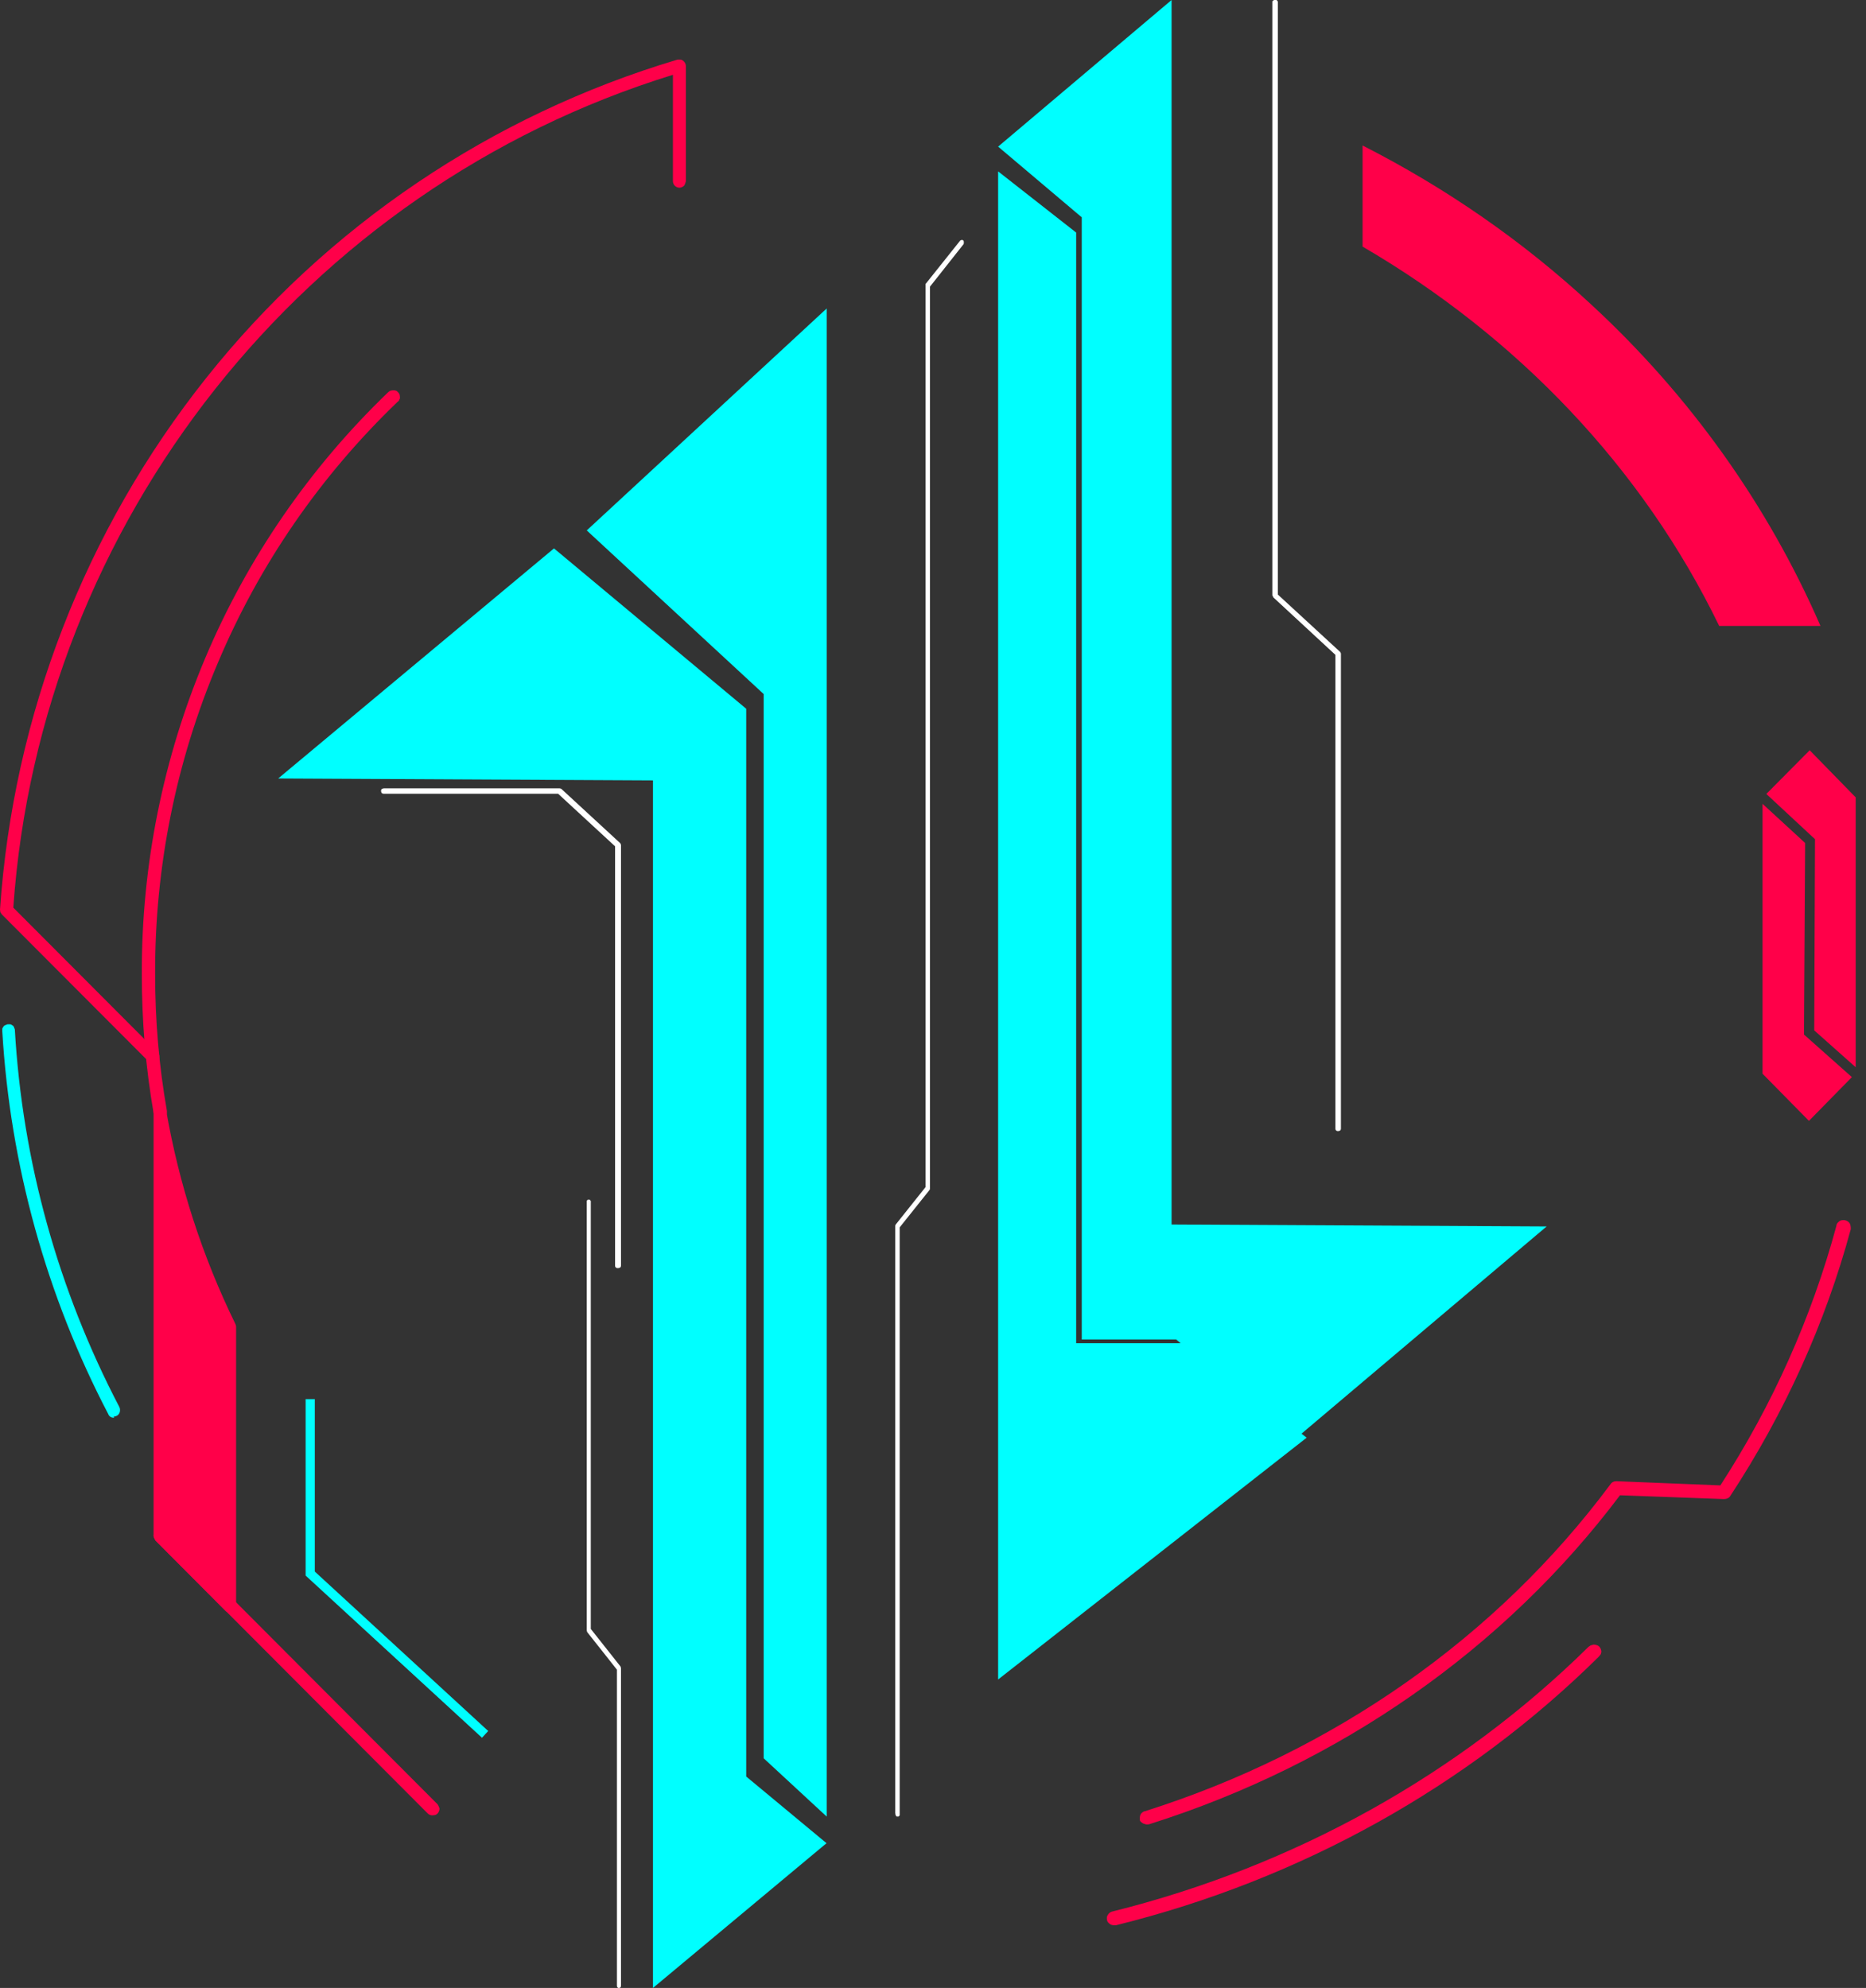 <svg width="61" height="65" viewBox="0 0 61 65" fill="none"
    xmlns="http://www.w3.org/2000/svg">
    <rect x="0" y="0" width="61" height="65" fill="#333333" stroke="none"/>
    <path d="M35.363 43.798L38.45 43.798L42.319 47.069L50.56 40.101L38.299 40.037L38.299 -6.14617e-07L32.629 4.794L35.363 7.106L35.363 43.798Z" fill="#00FFFF"/>
    <path d="M35.18 43.908L35.18 7.604L32.629 5.604L32.629 54.914L42.715 47.008L38.761 43.919L35.18 43.919L35.18 43.908Z" fill="#00FFFF"/>
    <path d="M27.025 60.272L24.394 58.087L24.394 23.174L18.11 17.931L9.094 25.454L21.346 25.517L21.346 65L27.013 60.272L27.025 60.272Z" fill="#00FFFF"/>
    <path d="M24.965 57.491L27.025 59.397L27.025 10.086L19.181 17.343L24.965 22.694L24.965 57.491Z" fill="#00FFFF"/>
    <path d="M41.594 19.482L41.594 0.083C41.594 0.083 41.594 0.063 41.594 0.052C41.594 0.052 41.594 0.031 41.616 0.021C41.616 0.021 41.639 0.01 41.65 -1.09536e-07C41.65 -1.09536e-07 41.672 -1.08406e-07 41.684 -1.07842e-07C41.695 -1.07277e-07 41.706 -1.06713e-07 41.718 -1.06148e-07C41.729 -1.05583e-07 41.74 -1.05019e-07 41.751 0.021C41.751 0.021 41.763 0.042 41.774 0.052C41.774 0.052 41.774 0.073 41.774 0.083L41.774 19.441L43.812 21.318C43.812 21.318 43.835 21.349 43.835 21.38L43.835 36.899C43.835 36.899 43.835 36.941 43.812 36.962C43.801 36.972 43.767 36.983 43.745 36.983C43.722 36.983 43.7 36.983 43.677 36.962C43.655 36.941 43.655 36.92 43.655 36.899L43.655 21.412L41.627 19.534C41.627 19.534 41.605 19.493 41.605 19.472L41.594 19.482Z" fill="white"/>
    <path d="M29.266 59.3L29.266 40.089C29.266 40.089 29.266 40.046 29.284 40.035L30.255 38.816L30.255 9.331C30.255 9.331 30.255 9.309 30.255 9.299C30.255 9.288 30.255 9.277 30.272 9.267L31.389 7.866C31.389 7.866 31.423 7.845 31.44 7.845C31.457 7.845 31.474 7.845 31.491 7.866C31.508 7.877 31.508 7.909 31.508 7.93C31.508 7.952 31.508 7.973 31.491 7.994L30.4 9.374L30.4 38.849C30.4 38.849 30.4 38.87 30.4 38.88C30.4 38.88 30.391 38.902 30.383 38.913L29.411 40.131L29.411 59.311C29.411 59.311 29.411 59.332 29.411 59.343C29.411 59.354 29.411 59.364 29.394 59.375C29.394 59.375 29.377 59.396 29.369 59.396C29.36 59.396 29.352 59.396 29.343 59.396C29.335 59.396 29.326 59.396 29.318 59.396C29.309 59.396 29.3 59.386 29.292 59.375C29.292 59.375 29.284 59.354 29.275 59.343C29.266 59.332 29.275 59.322 29.275 59.311L29.266 59.3Z" fill="white"/>
    <path d="M12.456 25.865C12.456 25.865 12.456 25.82 12.48 25.798C12.504 25.787 12.528 25.776 12.553 25.776L18.282 25.776C18.282 25.776 18.331 25.776 18.355 25.798L20.277 27.571C20.277 27.571 20.301 27.616 20.301 27.638L20.301 41.376C20.301 41.376 20.301 41.421 20.277 41.443C20.252 41.454 20.228 41.465 20.204 41.465C20.18 41.465 20.156 41.465 20.132 41.443C20.107 41.421 20.107 41.399 20.107 41.376L20.107 27.672L18.246 25.954L12.553 25.954C12.553 25.954 12.504 25.954 12.48 25.932C12.468 25.91 12.456 25.887 12.456 25.865Z" fill="white"/>
    <path d="M19.18 53.293L19.18 39.309C19.18 39.309 19.18 39.288 19.18 39.277C19.18 39.267 19.18 39.256 19.197 39.246C19.197 39.246 19.213 39.225 19.222 39.225C19.23 39.225 19.238 39.225 19.247 39.225C19.255 39.225 19.263 39.225 19.271 39.225C19.28 39.225 19.288 39.235 19.296 39.246C19.296 39.246 19.305 39.267 19.313 39.277C19.321 39.288 19.313 39.298 19.313 39.309L19.313 53.261L20.284 54.489C20.284 54.489 20.301 54.531 20.301 54.552L20.301 64.916C20.301 64.916 20.301 64.959 20.284 64.98C20.276 64.99 20.251 65.001 20.234 65.001C20.218 65.001 20.201 65.001 20.185 64.98C20.168 64.959 20.168 64.938 20.168 64.916L20.168 54.594L19.197 53.366C19.197 53.366 19.18 53.324 19.18 53.303L19.18 53.293Z" fill="white"/>
    <path d="M4.996 34.748C4.996 34.748 4.884 34.735 4.847 34.698L0.062 29.901C0.062 29.901 0.025 29.851 0.012 29.826C0.012 29.801 -0 29.764 -0 29.739C0.435 23.4 2.784 17.335 6.736 12.364C10.688 7.392 16.07 3.763 22.148 1.949C22.185 1.949 22.21 1.949 22.247 1.949C22.284 1.949 22.309 1.974 22.334 1.986C22.359 2.011 22.384 2.036 22.396 2.061C22.409 2.085 22.421 2.123 22.421 2.16L22.421 5.926C22.421 5.926 22.396 6.038 22.359 6.075C22.322 6.112 22.259 6.137 22.21 6.137C22.16 6.137 22.098 6.112 22.061 6.075C22.023 6.038 21.998 5.976 21.998 5.926L21.998 2.446C9.955 6.162 1.317 17.062 0.435 29.677L5.145 34.4C5.145 34.4 5.195 34.462 5.207 34.511C5.207 34.549 5.207 34.599 5.207 34.636C5.195 34.673 5.17 34.71 5.133 34.735C5.096 34.76 5.058 34.773 5.021 34.773L4.996 34.748Z" fill="#FF0049"/>
    <path d="M7.507 43.41L7.507 52.508L5.232 50.221L5.232 36.363C5.655 38.811 6.426 41.185 7.507 43.41Z" fill="#FF0049"/>
    <path d="M7.519 52.719C7.519 52.719 7.457 52.719 7.432 52.707C7.407 52.707 7.382 52.682 7.357 52.657L5.083 50.37C5.083 50.37 5.021 50.271 5.021 50.221L5.021 36.363C5.021 36.363 5.021 36.301 5.021 36.276C5.021 36.251 5.046 36.226 5.058 36.202C5.07 36.177 5.095 36.164 5.12 36.152C5.145 36.139 5.17 36.127 5.195 36.127C5.22 36.127 5.257 36.127 5.282 36.127C5.307 36.127 5.331 36.152 5.356 36.164C5.381 36.177 5.394 36.202 5.406 36.226C5.418 36.251 5.431 36.276 5.431 36.301C5.853 38.724 6.612 41.074 7.693 43.286C7.705 43.311 7.718 43.348 7.718 43.385L7.718 52.483C7.718 52.483 7.693 52.595 7.656 52.632C7.618 52.669 7.556 52.694 7.506 52.694L7.519 52.719ZM7.308 43.46C6.512 41.832 5.891 40.141 5.456 38.389L5.456 50.134L7.308 51.998L7.308 43.46Z" fill="#FF0049"/>
    <path d="M5.096 36.525C5.096 36.525 5.034 36.45 5.022 36.401C4.761 34.897 4.636 33.381 4.636 31.852C4.624 28.297 5.332 24.78 6.712 21.511C8.091 18.243 10.13 15.285 12.69 12.824C12.715 12.799 12.74 12.787 12.764 12.774C12.789 12.774 12.814 12.762 12.851 12.762C12.889 12.762 12.914 12.762 12.938 12.774C12.963 12.774 12.988 12.799 13.013 12.824C13.038 12.849 13.05 12.874 13.063 12.898C13.063 12.923 13.075 12.948 13.075 12.985C13.075 13.01 13.075 13.048 13.05 13.072C13.05 13.097 13.025 13.122 13.001 13.135C10.478 15.558 8.477 18.454 7.122 21.673C5.755 24.892 5.059 28.36 5.071 31.852C5.071 33.356 5.196 34.847 5.457 36.326C5.457 36.376 5.457 36.438 5.419 36.488C5.382 36.538 5.332 36.562 5.282 36.575L5.245 36.575C5.245 36.575 5.146 36.55 5.109 36.525L5.096 36.525Z" fill="#FF0049"/>
    <path d="M14.056 59.344C14.056 59.344 14.007 59.319 13.982 59.294L5.083 50.37C5.083 50.37 5.021 50.271 5.021 50.221C5.021 50.171 5.046 50.109 5.083 50.072C5.108 50.047 5.12 50.035 5.158 50.022C5.183 50.022 5.207 50.01 5.245 50.01C5.282 50.01 5.294 50.01 5.332 50.022C5.356 50.022 5.381 50.047 5.406 50.072L14.305 58.996C14.305 58.996 14.367 59.095 14.367 59.145C14.367 59.194 14.342 59.257 14.305 59.294C14.28 59.319 14.268 59.331 14.23 59.344C14.206 59.344 14.181 59.356 14.143 59.356C14.119 59.356 14.094 59.356 14.056 59.344Z" fill="#FF0049"/>
    <path d="M3.729 46.356C3.729 46.356 3.655 46.356 3.617 46.331C3.58 46.306 3.555 46.281 3.543 46.244C1.517 42.366 0.336 38.103 0.075 33.728C0.075 33.703 0.075 33.666 0.075 33.641C0.075 33.617 0.1 33.592 0.113 33.567C0.125 33.542 0.15 33.529 0.175 33.517C0.2 33.517 0.224 33.492 0.249 33.492C0.274 33.492 0.311 33.492 0.336 33.492C0.361 33.492 0.386 33.517 0.411 33.529C0.436 33.542 0.448 33.567 0.461 33.592C0.461 33.617 0.485 33.641 0.485 33.666C0.734 37.979 1.902 42.18 3.903 46.008C3.928 46.057 3.928 46.12 3.916 46.169C3.903 46.219 3.866 46.269 3.816 46.294C3.791 46.306 3.754 46.318 3.717 46.318L3.729 46.356Z" fill="#00FFFF"/>
    <path d="M52.348 53.987C52.348 53.987 52.335 53.9 52.298 53.862C52.273 53.825 52.236 53.8 52.186 53.788C52.136 53.775 52.087 53.763 52.049 53.788C52 53.788 51.962 53.825 51.925 53.85C47.687 58.026 42.305 61.021 36.365 62.5C36.302 62.513 36.253 62.55 36.215 62.612C36.178 62.662 36.178 62.724 36.191 62.786C36.191 62.811 36.215 62.848 36.228 62.861C36.253 62.886 36.265 62.898 36.302 62.923C36.327 62.935 36.365 62.948 36.389 62.948C36.427 62.948 36.452 62.948 36.489 62.948C42.517 61.456 47.973 58.411 52.261 54.173C52.285 54.148 52.298 54.123 52.323 54.099C52.335 54.074 52.348 54.036 52.348 54.011L52.348 53.987Z" fill="#FF0049"/>
    <path d="M59.507 20.455C57.792 16.515 55.244 12.935 52.012 9.952C49.788 7.889 47.277 6.149 44.543 4.757L44.543 8.063C49.614 11.021 53.703 15.309 56.201 20.467L59.507 20.467L59.507 20.455Z" fill="#FF0049"/>
    <path d="M60.502 40.154C60.502 40.154 60.502 40.029 60.452 39.98C60.415 39.93 60.353 39.905 60.291 39.893C60.228 39.893 60.166 39.893 60.117 39.942C60.067 39.98 60.03 40.029 60.03 40.091C59.222 43.074 57.942 45.945 56.239 48.568L52.846 48.431C52.846 48.431 52.759 48.431 52.734 48.456C52.697 48.468 52.672 48.493 52.647 48.53C48.931 53.527 43.599 57.268 37.435 59.219C37.397 59.219 37.373 59.244 37.348 59.256C37.323 59.281 37.298 59.294 37.285 59.331C37.273 59.356 37.261 59.393 37.261 59.418C37.261 59.443 37.261 59.48 37.261 59.505C37.261 59.53 37.285 59.567 37.31 59.579C37.335 59.604 37.36 59.617 37.385 59.629C37.41 59.629 37.447 59.654 37.484 59.654C37.522 59.654 37.547 59.654 37.584 59.642C43.798 57.678 49.18 53.912 52.958 48.891L56.351 49.015C56.351 49.015 56.438 49.015 56.475 48.99C56.512 48.978 56.55 48.941 56.562 48.916C58.339 46.206 59.669 43.273 60.502 40.191C60.502 40.166 60.502 40.154 60.502 40.129L60.502 40.154Z" fill="#FF0049"/>
    <path d="M59.333 27.439L57.742 25.96L59.159 24.531L60.663 26.072L60.663 34.896L59.308 33.691L59.333 27.439Z" fill="#FF0049"/>
    <path d="M58.973 33.827L60.539 35.219L59.135 36.649L57.618 35.108L57.618 26.283L59.01 27.563L58.973 33.815L58.973 33.827Z" fill="#FF0049"/>
    <path d="M15.858 56.709L10.141 51.451L10.141 45.747" stroke="#00FFFF" stroke-width="0.3"/>
</svg>
